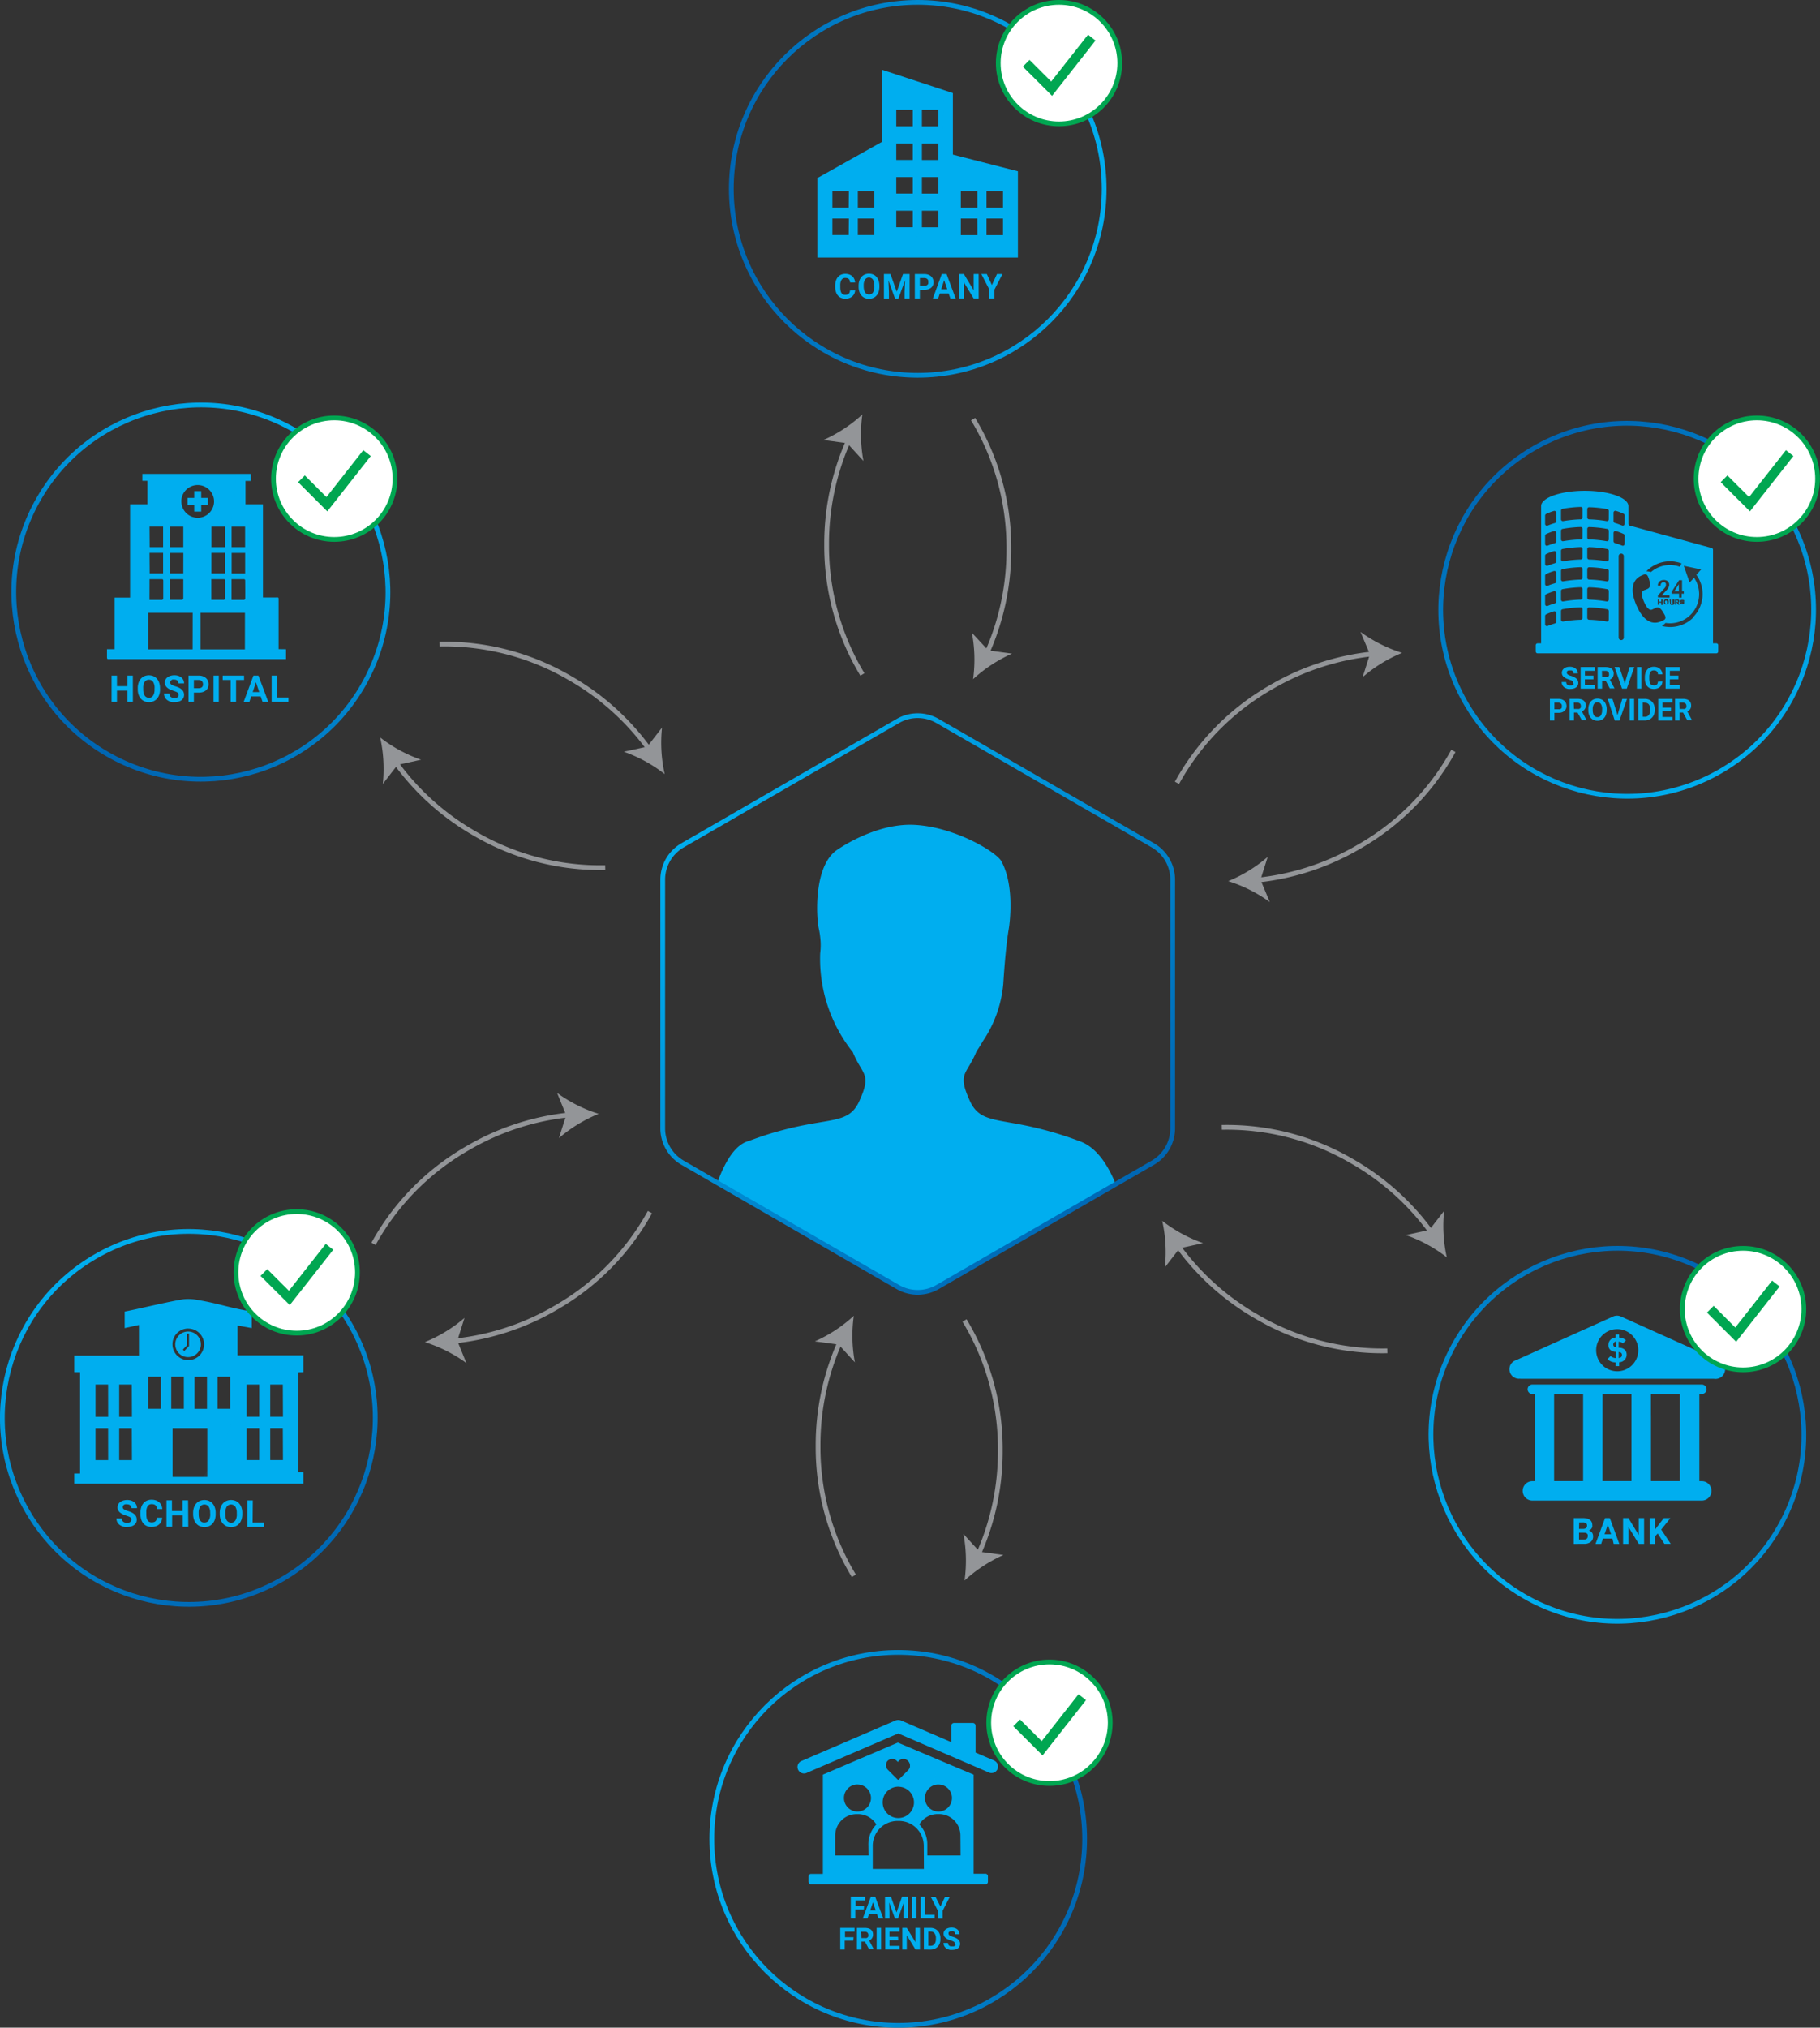 <svg xmlns="http://www.w3.org/2000/svg" xmlns:xlink="http://www.w3.org/1999/xlink" viewBox="0 0 382.63 426.18"><rect x="0" y="0" width="382.63" height="426.18" fill="#333333" stroke="none"/><defs><clipPath id="clip-path"><path id="_Clipping_Path_" data-name="&lt;Clipping Path&gt;" d="M242.37,244.38l-45.26,26.13a8.35,8.35,0,0,1-8.35,0l-45.26-26.13a8.35,8.35,0,0,1-4.17-7.23V184.9a8.35,8.35,0,0,1,4.17-7.23l45.26-26.13a8.35,8.35,0,0,1,8.35,0l45.26,26.13a8.35,8.35,0,0,1,4.17,7.23v52.26A8.35,8.35,0,0,1,242.37,244.38Z" fill="none"/></clipPath><linearGradient id="linear-gradient" x1="234.89" y1="252.97" x2="150.99" y2="169.08" gradientUnits="userSpaceOnUse"><stop offset="0" stop-color="#0066b3"/><stop offset="1" stop-color="#00aeef"/></linearGradient><linearGradient id="linear-gradient-2" x1="153.25" y1="39.69" x2="232.63" y2="39.69" xlink:href="#linear-gradient"/><linearGradient id="linear-gradient-3" x1="-233.35" y1="-1888.28" x2="-153.98" y2="-1888.28" gradientTransform="translate(235.41 2012.9)" xlink:href="#linear-gradient"/><linearGradient id="linear-gradient-4" x1="1243.02" y1="-3187.08" x2="1322.39" y2="-3187.08" gradientTransform="translate(3226.77 1580.72) rotate(-90)" xlink:href="#linear-gradient"/><linearGradient id="linear-gradient-5" x1="3105.99" y1="-2557.9" x2="3185.37" y2="-2557.9" gradientTransform="translate(3334.52 -2171.41) rotate(180)" xlink:href="#linear-gradient"/><linearGradient id="linear-gradient-6" x1="3492.6" y1="-629.93" x2="3571.97" y2="-629.93" gradientTransform="translate(3872.32 -328.36) rotate(180)" xlink:href="#linear-gradient"/><linearGradient id="linear-gradient-7" x1="2016.23" y1="668.86" x2="2095.6" y2="668.86" gradientTransform="translate(1010.95 -1927.75) rotate(90)" xlink:href="#linear-gradient"/></defs><title>about-works</title><g id="Layer_2" data-name="Layer 2"><g id="Layer_1-2" data-name="Layer 1"><g id="_Clip_Group_" data-name="&lt;Clip Group&gt;"><g clip-path="url(#clip-path)"><g id="_Group_" data-name="&lt;Group&gt;"><path id="_Path_" data-name="&lt;Path&gt;" d="M238.44,271.63H146.22c1-8.8,3.77-29.86,11.19-31.81,2.68-1,5-1.74,7.12-2.29,10.14-2.7,13.88-1.21,16.12-6.08,2.69-5.88.65-5.43-1.31-10.2l-.06-.15q-.26-.29-.49-.61a31.45,31.45,0,0,1-6.36-20.1,13.66,13.66,0,0,0,0-3.47,15.9,15.9,0,0,0-.3-1.81c-.49-2.15-1.16-13,3.81-16.45,2.26-1.55,9.22-5.66,16.32-5.29,8.48.44,17.15,5.67,18.24,7.61,2.93,5.24,1.71,13.5,1.58,14.27-.51,3-.87,7.15-1.16,11.62a25.5,25.5,0,0,1-4.31,12,23.7,23.7,0,0,1-1.32,2.1l-.08.22c-2,4.77-4,4.31-1.31,10.2,1.69,3.69,4.31,3.8,9.88,4.82A74.75,74.75,0,0,1,227.34,240c7.66,3.15,10.24,18.11,11.1,26.52" fill="#00aeef" fill-rule="evenodd"/></g></g></g><g id="_Group_2" data-name="&lt;Group&gt;"><path id="_Path_2" data-name="&lt;Path&gt;" d="M242.37,244.38l-45.26,26.13a8.35,8.35,0,0,1-8.35,0l-45.26-26.13a8.35,8.35,0,0,1-4.17-7.23V184.9a8.35,8.35,0,0,1,4.17-7.23l45.26-26.13a8.35,8.35,0,0,1,8.35,0l45.26,26.13a8.35,8.35,0,0,1,4.17,7.23v52.26A8.35,8.35,0,0,1,242.37,244.38Z" fill="none" stroke="url(#linear-gradient)"/></g><circle id="_Path_3" data-name="&lt;Path&gt;" cx="192.94" cy="39.69" r="39.19" fill="none" stroke="url(#linear-gradient-2)"/><circle id="_Path_4" data-name="&lt;Path&gt;" cx="41.74" cy="124.61" r="39.19" transform="matrix(0.5, -0.87, 0.87, 0.5, -87.05, 98.46)" fill="none" stroke="url(#linear-gradient-3)"/><circle id="_Path_5" data-name="&lt;Path&gt;" cx="39.69" cy="298.02" r="39.19" transform="translate(-143.69 59.77) rotate(-30)" fill="none" stroke="url(#linear-gradient-4)"/><circle id="_Path_6" data-name="&lt;Path&gt;" cx="188.84" cy="386.5" r="39.19" fill="none" stroke="url(#linear-gradient-5)"/><circle id="_Path_7" data-name="&lt;Path&gt;" cx="340.04" cy="301.57" r="39.19" transform="translate(-91.15 445.27) rotate(-60)" fill="none" stroke="url(#linear-gradient-6)"/><circle id="_Path_8" data-name="&lt;Path&gt;" cx="342.09" cy="128.16" r="39.19" transform="translate(-18.25 188.22) rotate(-30)" fill="none" stroke="url(#linear-gradient-7)"/><g id="_Group_3" data-name="&lt;Group&gt;"><g id="_Group_4" data-name="&lt;Group&gt;"><g id="_Group_5" data-name="&lt;Group&gt;"><path id="_Path_9" data-name="&lt;Path&gt;" d="M207.42,137.42a53.06,53.06,0,0,0,4.68-22,52.13,52.13,0,0,0-7.52-27.33" fill="none" stroke="#939598"/><g id="_Group_6" data-name="&lt;Group&gt;"><path id="_Path_10" data-name="&lt;Path&gt;" d="M204.58,142.75a30.22,30.22,0,0,1,8.18-5.37l-5-.68L204.33,133A30.2,30.2,0,0,1,204.58,142.75Z" fill="#939598"/></g></g></g><g id="_Group_7" data-name="&lt;Group&gt;"><g id="_Group_8" data-name="&lt;Group&gt;"><path id="_Path_11" data-name="&lt;Path&gt;" d="M178.47,92.43a53.06,53.06,0,0,0-4.68,22,52.13,52.13,0,0,0,7.52,27.33" fill="none" stroke="#939598"/><g id="_Group_9" data-name="&lt;Group&gt;"><path id="_Path_12" data-name="&lt;Path&gt;" d="M181.3,87.11a30.22,30.22,0,0,1-8.18,5.37l5,.68,3.41,3.73A30.2,30.2,0,0,1,181.3,87.11Z" fill="#939598"/></g></g></g></g><g id="_Group_10" data-name="&lt;Group&gt;"><g id="_Group_11" data-name="&lt;Group&gt;"><g id="_Group_12" data-name="&lt;Group&gt;"><path id="_Path_13" data-name="&lt;Path&gt;" d="M119.83,234.31a53.06,53.06,0,0,0-21.39,6.95,52.13,52.13,0,0,0-19.91,20.17" fill="none" stroke="#939598"/><g id="_Group_13" data-name="&lt;Group&gt;"><path id="_Path_14" data-name="&lt;Path&gt;" d="M125.86,234.11a30.22,30.22,0,0,1-8.74-4.4l1.91,4.68-1.52,4.82A30.2,30.2,0,0,1,125.86,234.11Z" fill="#939598"/></g></g></g><g id="_Group_14" data-name="&lt;Group&gt;"><g id="_Group_15" data-name="&lt;Group&gt;"><path id="_Path_15" data-name="&lt;Path&gt;" d="M95.34,281.88a53.06,53.06,0,0,0,21.39-6.95,52.13,52.13,0,0,0,19.91-20.17" fill="none" stroke="#939598"/><g id="_Group_16" data-name="&lt;Group&gt;"><path id="_Path_16" data-name="&lt;Path&gt;" d="M89.31,282.09a30.22,30.22,0,0,1,8.74,4.4l-1.91-4.68L97.65,277A30.2,30.2,0,0,1,89.31,282.09Z" fill="#939598"/></g></g></g></g><g id="_Group_17" data-name="&lt;Group&gt;"><g id="_Group_18" data-name="&lt;Group&gt;"><g id="_Group_19" data-name="&lt;Group&gt;"><path id="_Path_17" data-name="&lt;Path&gt;" d="M247.53,261.72a53.06,53.06,0,0,0,16.71,15.05,52.13,52.13,0,0,0,27.43,7.15" fill="none" stroke="#939598"/><g id="_Group_20" data-name="&lt;Group&gt;"><path id="_Path_18" data-name="&lt;Path&gt;" d="M244.34,256.6a30.22,30.22,0,0,1,.56,9.77l3.1-4,4.94-1.09A30.2,30.2,0,0,1,244.34,256.6Z" fill="#939598"/></g></g></g><g id="_Group_21" data-name="&lt;Group&gt;"><g id="_Group_22" data-name="&lt;Group&gt;"><path id="_Path_19" data-name="&lt;Path&gt;" d="M301,259.15a53.06,53.06,0,0,0-16.71-15.05,52.13,52.13,0,0,0-27.42-7.15" fill="none" stroke="#939598"/><g id="_Group_23" data-name="&lt;Group&gt;"><path id="_Path_20" data-name="&lt;Path&gt;" d="M304.17,264.27a30.23,30.23,0,0,1-.56-9.77l-3.1,4-4.94,1.09A30.19,30.19,0,0,1,304.17,264.27Z" fill="#939598"/></g></g></g></g><g id="_Group_24" data-name="&lt;Group&gt;"><g id="_Group_25" data-name="&lt;Group&gt;"><g id="_Group_26" data-name="&lt;Group&gt;"><path id="_Path_21" data-name="&lt;Path&gt;" d="M136.55,157.58a53.06,53.06,0,0,0-16.71-15.05,52.13,52.13,0,0,0-27.43-7.15" fill="none" stroke="#939598"/><g id="_Group_27" data-name="&lt;Group&gt;"><path id="_Path_22" data-name="&lt;Path&gt;" d="M139.74,162.7a30.22,30.22,0,0,1-.56-9.77l-3.1,4L131.15,158A30.2,30.2,0,0,1,139.74,162.7Z" fill="#939598"/></g></g></g><g id="_Group_28" data-name="&lt;Group&gt;"><g id="_Group_29" data-name="&lt;Group&gt;"><path id="_Path_23" data-name="&lt;Path&gt;" d="M83.11,160.16a53.06,53.06,0,0,0,16.71,15.05,52.13,52.13,0,0,0,27.42,7.15" fill="none" stroke="#939598"/><g id="_Group_30" data-name="&lt;Group&gt;"><path id="_Path_24" data-name="&lt;Path&gt;" d="M79.92,155a30.22,30.22,0,0,1,.56,9.77l3.1-4,4.94-1.09A30.2,30.2,0,0,1,79.92,155Z" fill="#939598"/></g></g></g></g><g id="_Group_31" data-name="&lt;Group&gt;"><g id="_Group_32" data-name="&lt;Group&gt;"><g id="_Group_33" data-name="&lt;Group&gt;"><path id="_Path_25" data-name="&lt;Path&gt;" d="M176.67,281.88a53.06,53.06,0,0,0-4.68,22,52.13,52.13,0,0,0,7.52,27.33" fill="none" stroke="#939598"/><g id="_Group_34" data-name="&lt;Group&gt;"><path id="_Path_26" data-name="&lt;Path&gt;" d="M179.5,276.56a30.22,30.22,0,0,1-8.18,5.37l5,.68,3.41,3.73A30.2,30.2,0,0,1,179.5,276.56Z" fill="#939598"/></g></g></g><g id="_Group_35" data-name="&lt;Group&gt;"><g id="_Group_36" data-name="&lt;Group&gt;"><path id="_Path_27" data-name="&lt;Path&gt;" d="M205.62,326.87a53.06,53.06,0,0,0,4.68-22,52.13,52.13,0,0,0-7.52-27.33" fill="none" stroke="#939598"/><g id="_Group_37" data-name="&lt;Group&gt;"><path id="_Path_28" data-name="&lt;Path&gt;" d="M202.78,332.2a30.22,30.22,0,0,1,8.18-5.37l-5-.68-3.41-3.73A30.19,30.19,0,0,1,202.78,332.2Z" fill="#939598"/></g></g></g></g><g id="_Group_38" data-name="&lt;Group&gt;"><g id="_Group_39" data-name="&lt;Group&gt;"><g id="_Group_40" data-name="&lt;Group&gt;"><path id="_Path_29" data-name="&lt;Path&gt;" d="M264.25,185A53.06,53.06,0,0,0,285.65,178a52.13,52.13,0,0,0,19.91-20.17" fill="none" stroke="#939598"/><g id="_Group_41" data-name="&lt;Group&gt;"><path id="_Path_30" data-name="&lt;Path&gt;" d="M258.22,185.2a30.22,30.22,0,0,1,8.74,4.4L265,184.92l1.52-4.82A30.2,30.2,0,0,1,258.22,185.2Z" fill="#939598"/></g></g></g><g id="_Group_42" data-name="&lt;Group&gt;"><g id="_Group_43" data-name="&lt;Group&gt;"><path id="_Path_31" data-name="&lt;Path&gt;" d="M288.74,137.42a53.06,53.06,0,0,0-21.39,6.95,52.13,52.13,0,0,0-19.91,20.17" fill="none" stroke="#939598"/><g id="_Group_44" data-name="&lt;Group&gt;"><path id="_Path_32" data-name="&lt;Path&gt;" d="M294.77,137.22a30.22,30.22,0,0,1-8.74-4.4L288,137.5l-1.52,4.82A30.2,30.2,0,0,1,294.77,137.22Z" fill="#939598"/></g></g></g></g><g id="_Group_45" data-name="&lt;Group&gt;"><circle id="_Path_33" data-name="&lt;Path&gt;" cx="222.64" cy="13.27" r="12.77" fill="#fff" stroke="#00a651"/><polyline id="_Path_34" data-name="&lt;Path&gt;" points="229.53 7.9 221.09 18.64 215.74 13.3" fill="#fff" stroke="#00a651" stroke-width="2"/></g><g id="_Group_46" data-name="&lt;Group&gt;"><circle id="_Path_35" data-name="&lt;Path&gt;" cx="220.64" cy="362.09" r="12.77" fill="#fff" stroke="#00a651"/><polyline id="_Path_36" data-name="&lt;Path&gt;" points="227.53 356.72 219.09 367.46 213.74 362.12" fill="#fff" stroke="#00a651" stroke-width="2"/></g><g id="_Group_47" data-name="&lt;Group&gt;"><g id="_Group_48" data-name="&lt;Group&gt;"><path d="M330.85,324.5v-5.43h1.9a3.64,3.64,0,0,1,.85.09,1.79,1.79,0,0,1,.63.27,1.2,1.2,0,0,1,.39.46,1.48,1.48,0,0,1,.14.66,1.35,1.35,0,0,1,0,.36,1.19,1.19,0,0,1-.14.32,1.23,1.23,0,0,1-.24.27,1.25,1.25,0,0,1-.35.2,1.19,1.19,0,0,1,.41.18,1.12,1.12,0,0,1,.28.28,1.1,1.1,0,0,1,.16.35,1.5,1.5,0,0,1,.05.39,1.43,1.43,0,0,1-.51,1.19,2.29,2.29,0,0,1-1.45.4Zm1.12-3.15h.83a1,1,0,0,0,.64-.18.61.61,0,0,0,.21-.49.62.62,0,0,0-.21-.53,1.13,1.13,0,0,0-.68-.16H332Zm0,.79v1.46h1a1.14,1.14,0,0,0,.37-.05.73.73,0,0,0,.26-.15.6.6,0,0,0,.15-.22.77.77,0,0,0,.05-.28,1,1,0,0,0,0-.31.59.59,0,0,0-.14-.24.59.59,0,0,0-.25-.15,1.12,1.12,0,0,0-.37-.05Z" fill="#00aeef"/><path d="M339,323.38h-2l-.37,1.12h-1.19l2-5.43h1l2,5.43h-1.19Zm-1.66-.91h1.36l-.68-2Z" fill="#00aeef"/><path d="M345.65,324.5h-1.12l-2.18-3.57v3.57h-1.12v-5.43h1.12l2.18,3.58v-3.58h1.12Z" fill="#00aeef"/><path d="M348.51,322.32l-.58.63v1.55h-1.12v-5.43h1.12v2.46l.49-.67,1.38-1.78h1.38l-1.93,2.41,2,3h-1.33Z" fill="#00aeef"/></g><g id="_Group_49" data-name="&lt;Group&gt;"><g id="_Group_50" data-name="&lt;Group&gt;"><g id="_Group_51" data-name="&lt;Group&gt;"><g id="_Group_52" data-name="&lt;Group&gt;"><path id="_Compound_Path_" data-name="&lt;Compound Path&gt;" d="M322.16,311.32a2,2,0,0,0,0,4.07h35.61a2,2,0,1,0,0-4.07h-.51V293h.51a1,1,0,1,0,0-2H322.16a1,1,0,0,0,0,2h.51v18.31ZM347.08,293h6.1v18.31h-6.1Zm-10.17,0H343v18.31h-6.1Zm-10.18,0h6.1v18.31h-6.1Z" fill="#00aeef"/><path id="_Compound_Path_2" data-name="&lt;Compound Path&gt;" d="M319.61,289.8h40.71a2,2,0,0,0,.66-4l-20.19-9.09a2,2,0,0,0-1.67,0l-20.35,9.16a2,2,0,0,0,.83,3.9ZM340,279.36a4.43,4.43,0,1,1-4.43,4.43A4.43,4.43,0,0,1,340,279.36Z" fill="#00aeef"/><path id="_Compound_Path_3" data-name="&lt;Compound Path&gt;" d="M338.61,285l-.66.66a2.34,2.34,0,0,0,1.72.69v.79h.74v-.82a1.58,1.58,0,0,0,1.57-1.55,1.44,1.44,0,0,0-.4-1.09,1.77,1.77,0,0,0-1-.41l-.28,0V282a1.46,1.46,0,0,1,.9.35l.64-.63a2.13,2.13,0,0,0-1.44-.6v-.65h-.74v.66a1.55,1.55,0,0,0-1.52,1.56,1.36,1.36,0,0,0,.37,1,1.74,1.74,0,0,0,1,.44l.23,0v1.32A1.66,1.66,0,0,1,338.61,285Zm1.7-.83a.88.88,0,0,1,.52.19.58.58,0,0,1,.16.44c0,.36-.24.58-.68.63Zm-1-1.2a.5.5,0,0,1-.15-.37.65.65,0,0,1,.63-.64v1.22A.86.86,0,0,1,339.29,283Z" fill="#00aeef"/></g></g></g><g id="_Group_53" data-name="&lt;Group&gt;" opacity="0.06"><path id="_Path_37" data-name="&lt;Path&gt;" d="M357.91,311.32h-.51V293h.51a1,1,0,1,0,0-2h-8.64q-.26,1-.57,2h4.63v18.31h-6.1v-14a71.8,71.8,0,0,1-4.07,8.83v5.13H340.1q-1.39,2.13-2.87,4.07h20.69a2,2,0,1,0,0-4.07Z" fill="#00aeef"/><path id="_Path_38" data-name="&lt;Path&gt;" d="M361.13,285.83l-10.35-4.66a44.19,44.19,0,0,1-1.21,8.62h10.9a2,2,0,0,0,.66-4Z" fill="#00aeef"/></g></g></g><g id="_Group_54" data-name="&lt;Group&gt;"><g id="_Group_55" data-name="&lt;Group&gt;"><g id="_Group_56" data-name="&lt;Group&gt;"><g id="_Group_57" data-name="&lt;Group&gt;"><path id="_Compound_Path_4" data-name="&lt;Compound Path&gt;" d="M58.57,136.44c0-.19,0-.32,0-.45q0-4.92,0-9.84c0-.67,0-.57-.57-.57H55.28V106H51.61v-4.91h1.12V99.61H29.93v1.46H31V106H27.35V125.6H24.09v10.85h-1.6c0,.56,0,1.09,0,1.61s.11.47.48.47H59.73l.4,0v-2.07ZM48.69,110.7h2.84V115H48.69Zm2.85,5.52v4.31H48.7v-4.31Zm-6.09,5.51H47c.2,0,.32,0,.32.27,0,1.27,0,2.54,0,3.81,0,.09-.14.27-.22.27-.87,0-1.75,0-2.67,0v-4.36Zm-1-1.21v-4.31h2.86v4.31ZM47.32,115H44.46v-4.3h2.86ZM35.69,110.7h2.85V115H35.69Zm2.85,9.82H35.7v-4.3h2.85Zm0,1.46c0,1.26,0,2.52,0,3.77,0,.11-.13.32-.2.32-.87,0-1.75,0-2.66,0v-4.34h2.82A1.43,1.43,0,0,1,38.57,122Zm-7.1-11.29h2.85V115H31.47Zm0,5.52h2.85v4.31H31.47Zm0,5.52H34c.24,0,.32.08.32.32,0,1.26,0,2.51,0,3.77,0,.09-.14.27-.22.27-.87,0-1.75,0-2.67,0Zm9.06,14.75H31.16V128.8h9.35Zm-2.38-31.09a3.44,3.44,0,1,1,3.44,3.44A3.44,3.44,0,0,1,38.13,105.38Zm13.37,31.1H42.15V128.8H51.5Zm.05-10.62c0,.08-.12.22-.19.22-.89,0-1.77,0-2.67,0v-4.36c.91,0,1.8,0,2.69,0,.06,0,.18.15.18.23Q51.57,123.92,51.56,125.86Z" fill="#00aeef"/><polygon id="_Path_39" data-name="&lt;Path&gt;" points="42.3 103.23 40.83 103.23 40.83 104.65 39.42 104.65 39.42 106.12 40.83 106.12 40.83 107.53 42.3 107.53 42.3 106.12 43.72 106.12 43.72 104.65 42.3 104.65 42.3 103.23" fill="#00aeef"/></g><path id="_Compound_Path_5" data-name="&lt;Compound Path&gt;" d="M58.57,136.44c0-.19,0-.32,0-.45q0-4.92,0-9.84c0-.67,0-.57-.57-.57H55.28V106H51.61v-4.91h1.12V99.61H49.46a58.18,58.18,0,0,1-2.29,16.59h.14v4.31H45.85q-.2.61-.42,1.21H47c.2,0,.32,0,.32.27,0,1.27,0,2.54,0,3.81,0,.09-.14.27-.22.27-.87,0-1.75,0-2.67,0v-1.72q-.9,2.29-1.91,4.43h9v7.68H42.15v-6.87q-.8,1.66-1.64,3.22v3.65H38.39q-.66,1.06-1.34,2.06H59.73l.4,0v-2.07ZM48.69,110.7h2.84V115H48.69Zm2.85,5.52v4.31H48.7v-4.31Zm0,9.65c0,.08-.12.22-.19.22-.89,0-1.77,0-2.67,0v-4.36c.91,0,1.8,0,2.69,0,.06,0,.18.15.18.23Q51.57,123.92,51.56,125.86Z" fill="#00aeef" opacity="0.06"/></g></g><g id="_Group_58" data-name="&lt;Group&gt;"><path d="M27.94,147.51H26.8v-2.36H24.59v2.36H23.46V142h1.13v2.23H26.8V142h1.13Z" fill="#00aeef"/><path d="M33.65,144.88a3.52,3.52,0,0,1-.17,1.13,2.46,2.46,0,0,1-.48.85,2.07,2.07,0,0,1-.74.54,2.5,2.5,0,0,1-1.9,0,2.12,2.12,0,0,1-.74-.54,2.45,2.45,0,0,1-.49-.85,3.47,3.47,0,0,1-.17-1.13v-.24a3.47,3.47,0,0,1,.17-1.13,2.5,2.5,0,0,1,.48-.85,2.09,2.09,0,0,1,.74-.54,2.51,2.51,0,0,1,1.9,0,2.08,2.08,0,0,1,.74.54,2.47,2.47,0,0,1,.48.85,3.47,3.47,0,0,1,.17,1.13Zm-1.15-.25a2.33,2.33,0,0,0-.31-1.32,1.1,1.1,0,0,0-1.77,0,2.32,2.32,0,0,0-.31,1.32v.25a3.18,3.18,0,0,0,.08.76,1.65,1.65,0,0,0,.23.56,1,1,0,0,0,.38.34,1.1,1.1,0,0,0,.51.12,1,1,0,0,0,.88-.45,2.37,2.37,0,0,0,.3-1.32Z" fill="#00aeef"/><path d="M37.53,146.07a.77.77,0,0,0,0-.26.51.51,0,0,0-.16-.21,1.46,1.46,0,0,0-.33-.19,5.31,5.31,0,0,0-.54-.2,6.77,6.77,0,0,1-.71-.27,2.61,2.61,0,0,1-.59-.36,1.56,1.56,0,0,1-.4-.48,1.29,1.29,0,0,1-.15-.63,1.34,1.34,0,0,1,.15-.63,1.41,1.41,0,0,1,.42-.49,2.06,2.06,0,0,1,.64-.31,2.85,2.85,0,0,1,.82-.11,2.59,2.59,0,0,1,.83.13,1.9,1.9,0,0,1,.64.35,1.58,1.58,0,0,1,.41.54,1.62,1.62,0,0,1,.14.68H37.53a.91.91,0,0,0-.05-.32.68.68,0,0,0-.17-.25.8.8,0,0,0-.29-.16,1.23,1.23,0,0,0-.4-.06,1.38,1.38,0,0,0-.39,0A.79.79,0,0,0,36,143a.55.55,0,0,0-.16.2.58.58,0,0,0-.06.25.54.54,0,0,0,.28.46,3.16,3.16,0,0,0,.81.34,5.31,5.31,0,0,1,.79.31,2.35,2.35,0,0,1,.57.39,1.47,1.47,0,0,1,.35.48,1.51,1.51,0,0,1,.12.61,1.44,1.44,0,0,1-.14.65,1.35,1.35,0,0,1-.4.48,1.9,1.9,0,0,1-.63.3,3,3,0,0,1-.82.1,3.16,3.16,0,0,1-.54,0,2.58,2.58,0,0,1-.52-.15,2.31,2.31,0,0,1-.46-.25,1.74,1.74,0,0,1-.37-.35,1.63,1.63,0,0,1-.25-.46,1.73,1.73,0,0,1-.09-.57h1.14a1,1,0,0,0,.08.42.73.73,0,0,0,.22.28.93.93,0,0,0,.34.16,1.84,1.84,0,0,0,.45,0,1.38,1.38,0,0,0,.38,0,.78.78,0,0,0,.27-.13.51.51,0,0,0,.16-.2A.62.62,0,0,0,37.53,146.07Z" fill="#00aeef"/><path d="M40.76,145.57v1.94H39.63V142h2.15a2.6,2.6,0,0,1,.87.14,1.88,1.88,0,0,1,.65.38,1.61,1.61,0,0,1,.41.58,1.86,1.86,0,0,1,.14.73,1.79,1.79,0,0,1-.14.72,1.48,1.48,0,0,1-.41.55,1.87,1.87,0,0,1-.65.35,2.86,2.86,0,0,1-.87.12Zm0-.92h1a1.29,1.29,0,0,0,.42-.06.79.79,0,0,0,.29-.17.65.65,0,0,0,.16-.26,1,1,0,0,0,.05-.33,1.12,1.12,0,0,0-.05-.34.78.78,0,0,0-.45-.49,1.05,1.05,0,0,0-.42-.08h-1Z" fill="#00aeef"/><path d="M46,147.51H44.89V142H46Z" fill="#00aeef"/><path d="M51.31,142.92H49.63v4.59H48.49v-4.59H46.82V142h4.49Z" fill="#00aeef"/><path d="M54.81,146.38h-2l-.38,1.14H51.23L53.28,142h1.05l2.06,5.51H55.19Zm-1.68-.92H54.5l-.69-2.06Z" fill="#00aeef"/><path d="M58.24,146.6h2.41v.91H57.11V142h1.13Z" fill="#00aeef"/></g></g><g id="_Group_59" data-name="&lt;Group&gt;"><circle id="_Path_40" data-name="&lt;Path&gt;" cx="366.46" cy="275.15" r="12.77" fill="#fff" stroke="#00a651"/><polyline id="_Path_41" data-name="&lt;Path&gt;" points="373.35 269.78 364.91 280.52 359.57 275.17" fill="#fff" stroke="#00a651" stroke-width="2"/></g><g id="_Group_60" data-name="&lt;Group&gt;"><circle id="_Path_42" data-name="&lt;Path&gt;" cx="369.35" cy="100.61" r="12.77" fill="#fff" stroke="#00a651"/><polyline id="_Path_43" data-name="&lt;Path&gt;" points="376.25 95.24 367.81 105.98 362.46 100.64" fill="#fff" stroke="#00a651" stroke-width="2"/></g><g id="_Group_61" data-name="&lt;Group&gt;"><circle id="_Path_44" data-name="&lt;Path&gt;" cx="70.27" cy="100.61" r="12.77" fill="#fff" stroke="#00a651"/><polyline id="_Path_45" data-name="&lt;Path&gt;" points="77.16 95.24 68.72 105.98 63.38 100.64" fill="#fff" stroke="#00a651" stroke-width="2"/></g><g id="_Group_62" data-name="&lt;Group&gt;"><g id="_Group_63" data-name="&lt;Group&gt;"><path d="M179.79,61a2.1,2.1,0,0,1-.18.72,1.67,1.67,0,0,1-.41.56,1.89,1.89,0,0,1-.63.37,2.53,2.53,0,0,1-.85.13,2.2,2.2,0,0,1-.89-.17,1.81,1.81,0,0,1-.67-.49,2.23,2.23,0,0,1-.42-.78,3.35,3.35,0,0,1-.15-1V60a3.24,3.24,0,0,1,.15-1,2.26,2.26,0,0,1,.43-.78,1.87,1.87,0,0,1,.67-.49,2.18,2.18,0,0,1,.88-.17,2.45,2.45,0,0,1,.85.14,1.83,1.83,0,0,1,.63.38,1.71,1.71,0,0,1,.4.57,2.38,2.38,0,0,1,.18.72h-1.06a1.61,1.61,0,0,0-.08-.41.79.79,0,0,0-.18-.3.73.73,0,0,0-.3-.18,1.41,1.41,0,0,0-.44-.06.9.9,0,0,0-.8.39,2.2,2.2,0,0,0-.26,1.21v.35a3.67,3.67,0,0,0,.06.7,1.47,1.47,0,0,0,.18.5.81.81,0,0,0,.32.3,1.06,1.06,0,0,0,.48.1,1.47,1.47,0,0,0,.43-.06.73.73,0,0,0,.49-.46,1.4,1.4,0,0,0,.08-.4Z" fill="#00aeef"/><path d="M184.88,60.28a3.28,3.28,0,0,1-.16,1.06,2.3,2.3,0,0,1-.45.79,1.94,1.94,0,0,1-.69.5,2.33,2.33,0,0,1-1.77,0,2,2,0,0,1-.69-.5,2.29,2.29,0,0,1-.45-.79,3.2,3.2,0,0,1-.16-1.06v-.23a3.23,3.23,0,0,1,.16-1.05,2.32,2.32,0,0,1,.45-.8,1.93,1.93,0,0,1,.69-.5,2.33,2.33,0,0,1,1.77,0,2,2,0,0,1,.69.5,2.33,2.33,0,0,1,.45.8,3.26,3.26,0,0,1,.16,1.05ZM183.81,60a2.16,2.16,0,0,0-.29-1.23,1,1,0,0,0-1.65,0,2.16,2.16,0,0,0-.29,1.23v.23a3,3,0,0,0,.08.71,1.58,1.58,0,0,0,.22.52,1,1,0,0,0,.35.32,1,1,0,0,0,.48.11.93.93,0,0,0,.82-.42,2.2,2.2,0,0,0,.29-1.23Z" fill="#00aeef"/><path d="M187.21,57.6l1.32,3.72,1.31-3.72h1.39v5.13h-1.06v-1.4l.11-2.42-1.39,3.83h-.73l-1.38-3.82.11,2.42v1.4h-1.06V57.6Z" fill="#00aeef"/><path d="M193.39,60.92v1.81h-1.06V57.6h2a2.41,2.41,0,0,1,.81.13,1.76,1.76,0,0,1,.61.35,1.51,1.51,0,0,1,.38.54,1.74,1.74,0,0,1,.13.68,1.67,1.67,0,0,1-.13.67,1.39,1.39,0,0,1-.38.51,1.74,1.74,0,0,1-.61.33,2.65,2.65,0,0,1-.81.11Zm0-.86h.95a1.2,1.2,0,0,0,.39-.06.71.71,0,0,0,.27-.16.6.6,0,0,0,.15-.24.92.92,0,0,0,0-.31,1,1,0,0,0,0-.32.75.75,0,0,0-.15-.27.74.74,0,0,0-.27-.19,1,1,0,0,0-.39-.07h-.95Z" fill="#00aeef"/><path d="M199.44,61.67h-1.85l-.35,1.06h-1.12L198,57.6h1l1.92,5.13H199.8Zm-1.57-.86h1.28l-.65-1.92Z" fill="#00aeef"/><path d="M205.76,62.73H204.7l-2.06-3.38v3.38h-1.06V57.6h1.06L204.7,61V57.6h1.05Z" fill="#00aeef"/><path d="M208.53,59.91l1.07-2.31h1.16l-1.69,3.27v1.86H208V60.87l-1.69-3.27h1.16Z" fill="#00aeef"/></g><g id="_Group_64" data-name="&lt;Group&gt;"><g id="_Group_65" data-name="&lt;Group&gt;"><g id="_Group_66" data-name="&lt;Group&gt;"><g id="_Group_67" data-name="&lt;Group&gt;"><path id="_Compound_Path_6" data-name="&lt;Compound Path&gt;" d="M214,53.53h0V36l-13.67-3.5V19.56l-14.83-4.87V29.77l-13.66,7.66V53h0v1.13H214Zm-35.57-4.12H175V45.94h3.47Zm0-5.78H175V40.16h3.47Zm5.39,5.78h-3.47V45.94h3.47Zm0-5.78h-3.47V40.16h3.47Zm8.08,4.13h-3.47V44.29h3.47Zm0-7.07h-3.47V37.22h3.47Zm0-7.07h-3.47V30.15h3.47Zm0-7.07h-3.47V23.07h3.47Zm5.39,21.22h-3.47V44.29h3.47Zm0-7.07h-3.47V37.22h3.47Zm0-7.07h-3.47V30.15h3.47Zm0-7.07h-3.47V23.07h3.47Zm8.19,22.87H202V45.94h3.47Zm0-5.78H202V40.16h3.47Zm5.39,5.78h-3.47V45.94h3.47Zm0-5.78h-3.47V40.16h3.47Z" fill="#00aeef" fill-rule="evenodd"/></g></g></g><path id="_Compound_Path_7" data-name="&lt;Compound Path&gt;" d="M200.36,32.5V19.56l-2.07-.68a68.36,68.36,0,0,1-1.55,18.34h.57v3.47h-1.41q-.49,1.84-1.06,3.6h2.47v3.47h-3.47v-.6a62.84,62.84,0,0,1-3.08,7H214v-.61h0V36Zm5.14,16.92H202V45.94h3.47Zm0-5.78H202V40.16h3.47Zm5.39,5.78h-3.47V45.94h3.47Zm0-5.78h-3.47V40.16h3.47Z" fill="#00aeef" opacity="0.06"/></g></g><g id="_Group_68" data-name="&lt;Group&gt;"><g id="_Group_69" data-name="&lt;Group&gt;"><path d="M330.73,143.55a.61.61,0,0,0,0-.21.42.42,0,0,0-.13-.18,1.2,1.2,0,0,0-.27-.16l-.45-.17a5.53,5.53,0,0,1-.59-.22,2.21,2.21,0,0,1-.48-.29,1.31,1.31,0,0,1-.33-.39,1.07,1.07,0,0,1-.12-.52,1.11,1.11,0,0,1,.12-.52,1.18,1.18,0,0,1,.35-.4,1.71,1.71,0,0,1,.53-.26,2.34,2.34,0,0,1,.68-.09,2.1,2.1,0,0,1,.69.1,1.55,1.55,0,0,1,.53.29,1.26,1.26,0,0,1,.34.44,1.31,1.31,0,0,1,.12.56h-.94a.78.78,0,0,0,0-.26.53.53,0,0,0-.14-.21.66.66,0,0,0-.23-.14,1,1,0,0,0-.33,0,1.16,1.16,0,0,0-.32,0,.67.67,0,0,0-.22.11.47.47,0,0,0-.13.17.46.46,0,0,0,0,.21.44.44,0,0,0,.23.38,2.58,2.58,0,0,0,.67.28,4.35,4.35,0,0,1,.65.26,2,2,0,0,1,.47.32,1.17,1.17,0,0,1,.38.9,1.17,1.17,0,0,1-.12.53,1.09,1.09,0,0,1-.33.39,1.54,1.54,0,0,1-.52.25,2.46,2.46,0,0,1-.68.09,2.6,2.6,0,0,1-.45,0,2.07,2.07,0,0,1-.43-.12,1.8,1.8,0,0,1-.38-.2,1.37,1.37,0,0,1-.3-.29,1.3,1.3,0,0,1-.2-.38,1.41,1.41,0,0,1-.07-.47h.94a.85.85,0,0,0,.07.35.59.59,0,0,0,.18.23.76.76,0,0,0,.28.13,1.52,1.52,0,0,0,.37,0,1.11,1.11,0,0,0,.31,0,.64.64,0,0,0,.22-.11.41.41,0,0,0,.13-.16A.51.51,0,0,0,330.73,143.55Z" fill="#00aeef"/><path d="M335,142.78h-1.8V144h2.11v.75h-3V140.2h3V141h-2.1V142H335Z" fill="#00aeef"/><path d="M337.57,143.08h-.75v1.66h-.94V140.2h1.69a2.61,2.61,0,0,1,.71.09,1.5,1.5,0,0,1,.53.26,1.16,1.16,0,0,1,.33.43,1.43,1.43,0,0,1,.12.59,1.65,1.65,0,0,1-.06.45,1.18,1.18,0,0,1-.16.35,1.16,1.16,0,0,1-.26.27,1.67,1.67,0,0,1-.34.2l1,1.86v0h-1Zm-.75-.76h.76a1,1,0,0,0,.32,0,.63.63,0,0,0,.23-.14.59.59,0,0,0,.14-.21.78.78,0,0,0,0-.28.69.69,0,0,0-.18-.5.76.76,0,0,0-.56-.18h-.75Z" fill="#00aeef"/><path d="M341.59,143.62l1-3.42h1l-1.58,4.54h-1l-1.57-4.54h1Z" fill="#00aeef"/><path d="M345.08,144.74h-.94V140.2h.94Z" fill="#00aeef"/><path d="M349.51,143.23a1.87,1.87,0,0,1-.16.64,1.47,1.47,0,0,1-.36.5,1.63,1.63,0,0,1-.56.32,2.22,2.22,0,0,1-.75.12,2,2,0,0,1-.78-.15,1.6,1.6,0,0,1-.59-.43,2,2,0,0,1-.37-.69,3,3,0,0,1-.13-.91v-.3a2.86,2.86,0,0,1,.13-.91,2,2,0,0,1,.38-.69,1.63,1.63,0,0,1,.59-.44,1.93,1.93,0,0,1,.78-.15,2.16,2.16,0,0,1,.75.12,1.61,1.61,0,0,1,.55.33,1.49,1.49,0,0,1,.36.51,2.12,2.12,0,0,1,.16.64h-.94a1.35,1.35,0,0,0-.07-.36.69.69,0,0,0-.16-.26.66.66,0,0,0-.27-.16,1.24,1.24,0,0,0-.39-.05.8.8,0,0,0-.71.34,1.94,1.94,0,0,0-.23,1.07v.31a3.18,3.18,0,0,0,.05.62,1.27,1.27,0,0,0,.16.44.7.7,0,0,0,.29.27.92.92,0,0,0,.42.09,1.3,1.3,0,0,0,.38,0,.66.66,0,0,0,.27-.15.67.67,0,0,0,.17-.25,1.25,1.25,0,0,0,.07-.36Z" fill="#00aeef"/><path d="M352.86,142.78h-1.8V144h2.11v.75h-3V140.2h3V141h-2.1V142h1.8Z" fill="#00aeef"/><path d="M326.79,149.83v1.6h-.94v-4.54h1.77a2.14,2.14,0,0,1,.72.11,1.56,1.56,0,0,1,.54.31,1.36,1.36,0,0,1,.34.48,1.56,1.56,0,0,1,.12.6,1.49,1.49,0,0,1-.12.6,1.25,1.25,0,0,1-.34.45,1.54,1.54,0,0,1-.54.29,2.37,2.37,0,0,1-.72.1Zm0-.76h.84a1.06,1.06,0,0,0,.34,0,.64.64,0,0,0,.24-.14.54.54,0,0,0,.14-.21.81.81,0,0,0,0-.27.91.91,0,0,0,0-.28.66.66,0,0,0-.14-.24.64.64,0,0,0-.24-.17.86.86,0,0,0-.34-.06h-.84Z" fill="#00aeef"/><path d="M331.65,149.77h-.74v1.66H330v-4.54h1.69a2.55,2.55,0,0,1,.71.09,1.47,1.47,0,0,1,.53.26,1.15,1.15,0,0,1,.33.43,1.41,1.41,0,0,1,.12.59,1.66,1.66,0,0,1-.05.45,1.25,1.25,0,0,1-.16.35,1.24,1.24,0,0,1-.26.27,1.64,1.64,0,0,1-.34.2l1,1.86v0h-1Zm-.74-.76h.75a1,1,0,0,0,.32,0,.6.6,0,0,0,.23-.14.56.56,0,0,0,.14-.21.77.77,0,0,0,0-.28.69.69,0,0,0-.18-.5.76.76,0,0,0-.56-.18h-.75Z" fill="#00aeef"/><path d="M337.78,149.27a2.89,2.89,0,0,1-.14.93,2,2,0,0,1-.39.7,1.73,1.73,0,0,1-.61.44,2.06,2.06,0,0,1-1.57,0,1.74,1.74,0,0,1-.61-.44,2,2,0,0,1-.4-.7,2.89,2.89,0,0,1-.14-.93v-.2a2.84,2.84,0,0,1,.14-.93,2.05,2.05,0,0,1,.4-.71,1.73,1.73,0,0,1,.61-.44,2.06,2.06,0,0,1,1.57,0,1.72,1.72,0,0,1,.61.44,2,2,0,0,1,.4.71,2.89,2.89,0,0,1,.14.93Zm-.95-.21a1.9,1.9,0,0,0-.26-1.08.9.9,0,0,0-1.46,0,1.91,1.91,0,0,0-.26,1.08v.21a2.63,2.63,0,0,0,.07.63,1.41,1.41,0,0,0,.19.46.85.85,0,0,0,.31.28.91.91,0,0,0,.42.09.82.82,0,0,0,.73-.37,2,2,0,0,0,.25-1.09Z" fill="#00aeef"/><path d="M340.06,150.31l1-3.41h1l-1.58,4.54h-1L338,146.89h1Z" fill="#00aeef"/><path d="M343.55,151.43h-.94v-4.54h.94Z" fill="#00aeef"/><path d="M344.42,151.43v-4.54h1.4a2.2,2.2,0,0,1,.84.16,1.9,1.9,0,0,1,.65.44,2,2,0,0,1,.43.68,2.47,2.47,0,0,1,.15.89v.21a2.49,2.49,0,0,1-.15.88,2,2,0,0,1-.43.68,1.89,1.89,0,0,1-.66.44,2.21,2.21,0,0,1-.84.16Zm.94-3.78v3h.45a1,1,0,0,0,.84-.37,1.65,1.65,0,0,0,.29-1v-.21a1.65,1.65,0,0,0-.29-1,1,1,0,0,0-.84-.36Z" fill="#00aeef"/><path d="M351.3,149.47h-1.79v1.22h2.11v.75h-3v-4.54h3v.76h-2.1v1.08h1.79Z" fill="#00aeef"/><path d="M353.84,149.77h-.74v1.66h-.94v-4.54h1.69a2.55,2.55,0,0,1,.71.09,1.47,1.47,0,0,1,.53.26,1.15,1.15,0,0,1,.33.43,1.41,1.41,0,0,1,.12.59,1.66,1.66,0,0,1-.05.45,1.25,1.25,0,0,1-.16.35,1.24,1.24,0,0,1-.26.27,1.64,1.64,0,0,1-.34.2l1,1.86v0h-1Zm-.74-.76h.75a1,1,0,0,0,.32,0,.6.6,0,0,0,.23-.14.56.56,0,0,0,.14-.21.77.77,0,0,0,0-.28.69.69,0,0,0-.18-.5.76.76,0,0,0-.56-.18h-.75Z" fill="#00aeef"/></g><g id="_Group_70" data-name="&lt;Group&gt;"><g id="_Group_71" data-name="&lt;Group&gt;"><path id="_Compound_Path_8" data-name="&lt;Compound Path&gt;" d="M360.88,135.22h-.74V115.56a.39.39,0,0,0-.29-.38l-17.21-4.7a.39.39,0,0,1-.29-.38v-3.72c0-1.78-4.1-3.22-9.15-3.22S324,104.6,324,106.38v28.84h-.74a.39.39,0,0,0-.39.39v1.32a.39.39,0,0,0,.39.39h37.58a.39.39,0,0,0,.39-.39v-1.32A.39.39,0,0,0,360.88,135.22Zm-33.7-4.56a.4.4,0,0,1-.29.38,12.09,12.09,0,0,0-1.5.53.39.39,0,0,1-.55-.36v-1.74a.4.4,0,0,1,.23-.36,11,11,0,0,1,1.61-.61.4.4,0,0,1,.51.38Zm0-4.22a.4.4,0,0,1-.29.38,12.12,12.12,0,0,0-1.5.53.39.39,0,0,1-.55-.36v-1.74a.4.4,0,0,1,.23-.36,11,11,0,0,1,1.61-.61.4.4,0,0,1,.51.38Zm0-4.22a.4.4,0,0,1-.29.38,12.09,12.09,0,0,0-1.5.52.39.39,0,0,1-.55-.36V121a.4.4,0,0,1,.23-.36,10.93,10.93,0,0,1,1.61-.61.4.4,0,0,1,.51.38Zm0-4.22a.4.4,0,0,1-.29.38,12.1,12.1,0,0,0-1.5.53.4.4,0,0,1-.55-.36v-1.74a.4.4,0,0,1,.23-.36,11,11,0,0,1,1.61-.61.4.4,0,0,1,.51.38Zm0-4.22a.4.4,0,0,1-.29.38,12.12,12.12,0,0,0-1.5.53.39.39,0,0,1-.55-.36V112.6a.4.4,0,0,1,.23-.36,11,11,0,0,1,1.61-.61.4.4,0,0,1,.51.38Zm0-4.22a.4.4,0,0,1-.29.38,12.12,12.12,0,0,0-1.5.53.39.39,0,0,1-.55-.36v-1.74a.4.4,0,0,1,.23-.36,10.94,10.94,0,0,1,1.61-.61.4.4,0,0,1,.51.38Zm5.52,20.31a.39.39,0,0,1-.38.39,25.39,25.39,0,0,0-3.68.37.39.39,0,0,1-.46-.39v-1.8a.39.39,0,0,1,.32-.39,25.2,25.2,0,0,1,3.8-.4.4.4,0,0,1,.41.39Zm0-4.22a.39.39,0,0,1-.38.39,25.4,25.4,0,0,0-3.68.37.39.39,0,0,1-.46-.39v-1.8a.39.39,0,0,1,.32-.39,25.2,25.2,0,0,1,3.8-.4.39.39,0,0,1,.41.39Zm0-4.22a.39.39,0,0,1-.38.39,25.4,25.4,0,0,0-3.68.37.39.39,0,0,1-.46-.39V120a.39.39,0,0,1,.32-.39,25.19,25.19,0,0,1,3.8-.4.39.39,0,0,1,.41.39Zm0-4.22a.39.39,0,0,1-.38.39,25.39,25.39,0,0,0-3.68.37.39.39,0,0,1-.46-.39v-1.8a.39.39,0,0,1,.32-.39,25.2,25.2,0,0,1,3.8-.4.39.39,0,0,1,.41.39Zm0-4.22a.39.39,0,0,1-.38.39,25.41,25.41,0,0,0-3.68.37.39.39,0,0,1-.46-.39v-1.8a.39.39,0,0,1,.32-.39,25.17,25.17,0,0,1,3.8-.4.39.39,0,0,1,.41.39Zm0-4.22a.39.39,0,0,1-.38.39,25.37,25.37,0,0,0-3.68.37.39.39,0,0,1-.46-.39v-1.8a.39.39,0,0,1,.32-.39,25.23,25.23,0,0,1,3.8-.4.39.39,0,0,1,.41.39Zm5.52,21.47a.39.39,0,0,1-.46.39,25.37,25.37,0,0,0-3.68-.37.39.39,0,0,1-.38-.39v-1.82a.39.39,0,0,1,.41-.39,25.2,25.2,0,0,1,3.8.4.39.39,0,0,1,.32.39Zm0-4.22a.39.39,0,0,1-.46.39,25.4,25.4,0,0,0-3.68-.37.39.39,0,0,1-.38-.39v-1.82a.39.39,0,0,1,.41-.39,25.18,25.18,0,0,1,3.8.4.39.39,0,0,1,.32.39Zm0-4.22a.39.39,0,0,1-.46.39,25.42,25.42,0,0,0-3.68-.37.39.39,0,0,1-.38-.39v-1.82a.39.39,0,0,1,.41-.39,25.21,25.21,0,0,1,3.8.4.39.39,0,0,1,.32.39Zm0-4.22a.39.39,0,0,1-.46.39,25.39,25.39,0,0,0-3.68-.37.39.39,0,0,1-.38-.39v-1.82a.39.39,0,0,1,.41-.39,25.17,25.17,0,0,1,3.8.4.39.39,0,0,1,.32.39Zm0-4.22a.39.39,0,0,1-.46.39,25.37,25.37,0,0,0-3.68-.37.39.39,0,0,1-.38-.39v-1.82a.39.39,0,0,1,.41-.39,25.2,25.2,0,0,1,3.8.4.39.39,0,0,1,.32.39Zm0-4.22a.39.39,0,0,1-.46.39,25.37,25.37,0,0,0-3.68-.37.39.39,0,0,1-.38-.39V107a.39.39,0,0,1,.41-.39,25.2,25.2,0,0,1,3.8.4.39.39,0,0,1,.32.39ZM341.38,134a.54.54,0,1,1-1.08,0v-17.1a.54.54,0,1,1,1.08,0Zm.18-19.69a.39.39,0,0,1-.55.36,12.12,12.12,0,0,0-1.5-.53.4.4,0,0,1-.29-.38V112a.4.4,0,0,1,.51-.38,11,11,0,0,1,1.61.61.4.4,0,0,1,.23.36Zm0-4.22a.39.39,0,0,1-.55.36,12.09,12.09,0,0,0-1.5-.53.4.4,0,0,1-.29-.38v-1.78a.39.39,0,0,1,.51-.38,10.93,10.93,0,0,1,1.61.61.4.4,0,0,1,.23.36ZM354,124.3v.49h-.45v.81H353v-.81h-1.58l0-.37,1.58-2.47h.63v2.35Zm-.48,2,0,0,.07,0,.1,0,.19.06.13.08a.29.29,0,0,1,.08.1.35.35,0,0,1,0,.14.29.29,0,0,1-.12.24.44.44,0,0,1-.14.06l-.19,0-.18,0a.51.51,0,0,1-.16-.07.36.36,0,0,1-.11-.12.33.33,0,0,1,0-.17h.28a.15.15,0,0,0,.06.13.29.29,0,0,0,.17,0h.08l.05,0,0,0a.1.1,0,0,0,0,0,.11.11,0,0,0,0,0l0,0-.07,0-.1,0-.19-.06-.13-.07a.27.27,0,0,1-.08-.1.32.32,0,0,1,0-.13.29.29,0,0,1,0-.14.33.33,0,0,1,.09-.11.44.44,0,0,1,.14-.07l.18,0,.19,0a.46.46,0,0,1,.15.07.32.32,0,0,1,.1.11.32.32,0,0,1,0,.15h-.28a.13.13,0,0,0,0-.06l0,0-.06,0h-.16l-.05,0,0,0a.1.1,0,0,0,0,0A.09.09,0,0,0,353.54,126.34Zm-.42.78h-.31l-.21-.39h-.18v.39h-.28V126h.48l.19,0a.43.43,0,0,1,.15.07.29.29,0,0,1,.09.11.33.33,0,0,1,0,.15.43.43,0,0,1,0,.12.3.3,0,0,1,0,.09l-.07.07-.09.05Zm-4.54-1.51v-.42l1.19-1.3.25-.29a2,2,0,0,0,.16-.24.86.86,0,0,0,.08-.2.74.74,0,0,0,0-.19.71.71,0,0,0,0-.23.53.53,0,0,0-.11-.18.48.48,0,0,0-.17-.12.57.57,0,0,0-.23,0,.69.69,0,0,0-.27.05.52.52,0,0,0-.19.14.59.59,0,0,0-.12.21.91.91,0,0,0,0,.27h-.61a1.25,1.25,0,0,1,.08-.45,1,1,0,0,1,.24-.37,1.13,1.13,0,0,1,.39-.25,1.42,1.42,0,0,1,.53-.09,1.52,1.52,0,0,1,.49.07,1,1,0,0,1,.36.2.85.85,0,0,1,.22.32,1.09,1.09,0,0,1,.08.42,1.07,1.07,0,0,1-.06.34,1.71,1.71,0,0,1-.15.33,2.75,2.75,0,0,1-.23.33l-.3.33-.82.87H351v.49Zm2.25.93v0a.67.67,0,0,1,0,.24.51.51,0,0,1-.11.18.48.48,0,0,1-.17.11.57.57,0,0,1-.21,0,.58.58,0,0,1-.22,0,.48.48,0,0,1-.17-.11.51.51,0,0,1-.11-.18.67.67,0,0,1,0-.24v0a.68.68,0,0,1,0-.24.51.51,0,0,1,.11-.18.48.48,0,0,1,.17-.11.61.61,0,0,1,.43,0,.48.48,0,0,1,.17.11.51.51,0,0,1,.11.18A.67.67,0,0,1,350.83,126.54Zm-2,.15v.45h-.28V126h.28v.47h.45V126h.28v1.14h-.28v-.45ZM351,126h.28v.74a.18.18,0,0,0,.05.15.22.22,0,0,0,.15,0,.21.21,0,0,0,.14,0,.19.19,0,0,0,0-.15V126H352v.74a.43.43,0,0,1,0,.18.36.36,0,0,1-.1.13.42.42,0,0,1-.15.08l-.2,0-.2,0a.43.43,0,0,1-.15-.08.37.37,0,0,1-.1-.13.43.43,0,0,1,0-.18Zm-4.8-6a6.92,6.92,0,0,1,7.32-1.58l-.34.71a6.11,6.11,0,0,0-6.08,1.1,6.41,6.41,0,0,0-1-.17Zm1,10.79a3.92,3.92,0,0,1-1.75-1.21,8.2,8.2,0,0,1-1.24-2,10.5,10.5,0,0,1-.85-2.43,5.07,5.07,0,0,1-.07-1.79c0-.18.07-.35.09-.44a2.89,2.89,0,0,1,1.45-1.81,7,7,0,0,1,.81-.35.59.59,0,0,1,.77.31,2,2,0,0,1,.16.35,5.59,5.59,0,0,1,.33,1.43.9.9,0,0,1-.56.94,4.54,4.54,0,0,1-.57.23.77.77,0,0,0-.59.88,3.56,3.56,0,0,0,.27,1.14,7.17,7.17,0,0,0,.7,1.42,1.88,1.88,0,0,0,.6.62.68.68,0,0,0,.68,0c.23-.11.46-.23.69-.33a.87.87,0,0,1,1,.22,3,3,0,0,1,.38.47c.18.28.35.57.51.87a1.22,1.22,0,0,1,.11.33.56.56,0,0,1-.3.67,5,5,0,0,1-1.14.47A2.83,2.83,0,0,1,347.16,130.77Zm8.79-1a6.86,6.86,0,0,1-4.88,2,7,7,0,0,1-1.69-.21,6.45,6.45,0,0,0,.74-.65,6.12,6.12,0,0,0,6-9.49l-.94,1L354,118.92l3.64.77-1,1.13a6.9,6.9,0,0,1-.71,8.92Z" fill="#00aeef"/><path id="_Path_46" data-name="&lt;Path&gt;" d="M350.3,126.2a.21.21,0,0,0-.19.09.42.42,0,0,0-.06.25v0a.42.42,0,0,0,.06.25.22.22,0,0,0,.19.09l.1,0a.22.22,0,0,0,.08-.07.31.31,0,0,0,0-.11.56.56,0,0,0,0-.14v0a.41.41,0,0,0-.07-.25A.22.22,0,0,0,350.3,126.2Z" fill="#00aeef"/><polygon id="_Path_47" data-name="&lt;Path&gt;" points="352 124.3 352.96 124.3 352.96 122.78 352.91 122.86 352 124.3" fill="#00aeef"/><path id="_Path_48" data-name="&lt;Path&gt;" d="M352.62,126.22h-.19v.29h.19a.2.2,0,0,0,.13,0,.13.13,0,0,0,0-.11.13.13,0,0,0,0-.11A.2.2,0,0,0,352.62,126.22Z" fill="#00aeef"/></g><g id="_Group_72" data-name="&lt;Group&gt;" opacity="0.06"><path id="_Compound_Path_9" data-name="&lt;Compound Path&gt;" d="M353,125.6h.61v-.81H354v-.49h-.45V122h-.63l-1.58,2.47,0,.37H353Zm-1-1.3.91-1.44,0-.08v1.53Z" fill="#00aeef"/><path id="_Path_49" data-name="&lt;Path&gt;" d="M353.17,119.12l.34-.71a6.85,6.85,0,0,0-1.33-.35q0,.39-.07.78A6.06,6.06,0,0,1,353.17,119.12Z" fill="#00aeef"/><path id="_Path_50" data-name="&lt;Path&gt;" d="M351.07,131.76a6.9,6.9,0,0,0,5.59-10.95l1-1.13-3.64-.77,1.15,3.53.94-1a6.12,6.12,0,0,1-6,9.49c-.15.15-.3.29-.46.42l-.08.27A7,7,0,0,0,351.07,131.76Z" fill="#00aeef"/><path id="_Compound_Path_10" data-name="&lt;Compound Path&gt;" d="M353,126.61l.07-.07a.3.3,0,0,0,0-.09.43.43,0,0,0,0-.12.33.33,0,0,0,0-.15.29.29,0,0,0-.09-.11.43.43,0,0,0-.15-.07l-.19,0h-.48v1.14h.28v-.39h.18l.21.39h.31l-.26-.46Zm-.2-.14a.2.2,0,0,1-.13,0h-.19v-.29h.19a.2.2,0,0,1,.13,0,.13.13,0,0,1,0,.11A.13.13,0,0,1,352.75,126.47Z" fill="#00aeef"/><path id="_Path_51" data-name="&lt;Path&gt;" d="M353.7,126l-.18,0a.44.44,0,0,0-.14.07.33.33,0,0,0-.09.11.29.29,0,0,0,0,.14.32.32,0,0,0,0,.13.27.27,0,0,0,.08.1l.13.07.19.06.1,0,.07,0,0,0a.11.11,0,0,1,0,0,.1.1,0,0,1,0,0l0,0-.05,0h-.08a.29.29,0,0,1-.17,0,.15.15,0,0,1-.06-.13h-.28a.33.33,0,0,0,0,.17.36.36,0,0,0,.11.12.51.51,0,0,0,.16.07l.18,0,.19,0a.44.44,0,0,0,.14-.06.29.29,0,0,0,.12-.24.35.35,0,0,0,0-.14.29.29,0,0,0-.08-.1l-.13-.08-.19-.06-.1,0-.07,0,0,0a.09.09,0,0,1,0,0,.1.1,0,0,1,0,0l0,0,.05,0h.16l.06,0,0,0a.13.13,0,0,1,0,.06h.28a.32.32,0,0,0,0-.15.32.32,0,0,0-.1-.11.46.46,0,0,0-.15-.07Z" fill="#00aeef"/><path id="_Compound_Path_11" data-name="&lt;Compound Path&gt;" d="M360.88,135.22h-.74V115.56a.39.39,0,0,0-.29-.38l-7.52-2.05c0,1.6,0,3.24-.15,4.92a6.85,6.85,0,0,1,1.33.35l-.34.71a6.06,6.06,0,0,0-1.06-.28A61.37,61.37,0,0,1,351,126h.25v.74a.18.18,0,0,0,.05.15.22.22,0,0,0,.15,0,.21.21,0,0,0,.14,0,.19.19,0,0,0,0-.15V126H352v.74a.43.43,0,0,1,0,.18.36.36,0,0,1-.1.13.42.42,0,0,1-.15.08l-.2,0-.2,0a.43.43,0,0,1-.15-.08.37.37,0,0,1-.1-.13.43.43,0,0,1,0-.18v-.59q-.38,1.8-.88,3.62a.55.55,0,0,1-.14.49q-.15.54-.32,1.09c.16-.13.32-.27.46-.42a6.12,6.12,0,0,0,6-9.49l-.94,1L354,118.92l3.64.77-1,1.13a6.9,6.9,0,0,1-5.59,10.95,7,7,0,0,1-1.49-.16q-.33,1.08-.69,2.16-.62,1.83-1.33,3.58h13.32a.39.39,0,0,0,.39-.39v-1.32A.39.39,0,0,0,360.88,135.22Zm-9.5-10.43,0-.37,1.58-2.47h.63v2.35H354v.49h-.45v.81H353v-.81Zm1.75,2.34h-.31l-.21-.39h-.18v.39h-.28V126h.48l.19,0a.43.43,0,0,1,.15.07.29.29,0,0,1,.09.11.33.33,0,0,1,0,.15.43.43,0,0,1,0,.12.3.3,0,0,1,0,.09l-.07.07-.09.05.26.46Zm.92-1.06a.32.32,0,0,1,.1.11.32.32,0,0,1,0,.15h-.28a.13.13,0,0,0,0-.06l0,0-.06,0h-.16l-.05,0,0,0a.1.1,0,0,0,0,0,.09.09,0,0,0,0,0l0,0,.07,0,.1,0,.19.06.13.08a.29.29,0,0,1,.08.1.35.35,0,0,1,0,.14.29.29,0,0,1-.12.24.44.44,0,0,1-.14.06l-.19,0-.18,0a.51.51,0,0,1-.16-.07.36.36,0,0,1-.11-.12.33.33,0,0,1,0-.17h.28a.15.15,0,0,0,.06.13.29.29,0,0,0,.17,0h.08l.05,0,0,0a.1.1,0,0,0,0,0,.11.11,0,0,0,0,0l0,0-.07,0-.1,0-.19-.06-.13-.07a.27.27,0,0,1-.08-.1.32.32,0,0,1,0-.13.29.29,0,0,1,0-.14.33.33,0,0,1,.09-.11.44.44,0,0,1,.14-.07l.18,0,.19,0A.46.46,0,0,1,354,126.06Z" fill="#00aeef"/><polygon id="_Path_52" data-name="&lt;Path&gt;" points="352.96 122.78 352.91 122.86 352 124.3 352.96 124.3 352.96 122.78" fill="#00aeef"/><path id="_Path_53" data-name="&lt;Path&gt;" d="M352.62,126.22h-.19v.29h.19a.2.2,0,0,0,.13,0,.13.13,0,0,0,0-.11.13.13,0,0,0,0-.11A.2.2,0,0,0,352.62,126.22Z" fill="#00aeef"/></g></g></g><g id="_Group_73" data-name="&lt;Group&gt;"><g id="_Group_74" data-name="&lt;Group&gt;"><path d="M27.61,319.44a.76.76,0,0,0,0-.26.51.51,0,0,0-.16-.22,1.51,1.51,0,0,0-.33-.19,5.17,5.17,0,0,0-.55-.2,6.61,6.61,0,0,1-.72-.28,2.66,2.66,0,0,1-.59-.36,1.61,1.61,0,0,1-.4-.48,1.3,1.3,0,0,1-.15-.63,1.35,1.35,0,0,1,.15-.64,1.43,1.43,0,0,1,.42-.49,2.08,2.08,0,0,1,.65-.31,2.87,2.87,0,0,1,.83-.11,2.6,2.6,0,0,1,.84.13,1.92,1.92,0,0,1,.65.36,1.57,1.57,0,0,1,.41.54,1.63,1.63,0,0,1,.15.69H27.62a.92.92,0,0,0-.06-.32.66.66,0,0,0-.17-.26.79.79,0,0,0-.29-.17,1.25,1.25,0,0,0-.41-.06,1.37,1.37,0,0,0-.39,0,.8.8,0,0,0-.28.14.58.58,0,0,0-.22.46.54.54,0,0,0,.28.46,3.18,3.18,0,0,0,.82.35,5.47,5.47,0,0,1,.8.31,2.37,2.37,0,0,1,.58.39,1.49,1.49,0,0,1,.35.49,1.52,1.52,0,0,1,.12.62,1.44,1.44,0,0,1-.14.65,1.35,1.35,0,0,1-.41.48,1.92,1.92,0,0,1-.64.3,3,3,0,0,1-.83.1,3.22,3.22,0,0,1-.55,0,2.63,2.63,0,0,1-.53-.15,2.27,2.27,0,0,1-.46-.25,1.69,1.69,0,0,1-.37-.35,1.58,1.58,0,0,1-.25-.46,1.73,1.73,0,0,1-.09-.57h1.15a1,1,0,0,0,.08.43.73.73,0,0,0,.22.28.93.93,0,0,0,.35.16,1.9,1.9,0,0,0,.45,0,1.37,1.37,0,0,0,.39,0,.79.79,0,0,0,.27-.13.52.52,0,0,0,.16-.2A.62.62,0,0,0,27.61,319.44Z" fill="#00aeef"/><path d="M34.1,319a2.27,2.27,0,0,1-.19.78,1.79,1.79,0,0,1-.44.61,2,2,0,0,1-.69.4,2.72,2.72,0,0,1-.92.14,2.38,2.38,0,0,1-1-.19,2,2,0,0,1-.72-.53,2.42,2.42,0,0,1-.45-.84,3.63,3.63,0,0,1-.16-1.11v-.37a3.5,3.5,0,0,1,.17-1.11,2.45,2.45,0,0,1,.46-.84,2,2,0,0,1,.73-.54,2.36,2.36,0,0,1,1-.19,2.65,2.65,0,0,1,.92.15,2,2,0,0,1,.68.41,1.85,1.85,0,0,1,.44.62,2.61,2.61,0,0,1,.2.78H33a1.72,1.72,0,0,0-.09-.44.87.87,0,0,0-.19-.32.8.8,0,0,0-.33-.2,1.53,1.53,0,0,0-.48-.07,1,1,0,0,0-.87.42,2.38,2.38,0,0,0-.28,1.31v.37a4,4,0,0,0,.06.76,1.59,1.59,0,0,0,.2.54.87.87,0,0,0,.35.33,1.15,1.15,0,0,0,.52.11,1.58,1.58,0,0,0,.47-.06.79.79,0,0,0,.53-.5A1.51,1.51,0,0,0,33,319Z" fill="#00aeef"/><path d="M39.58,320.9H38.43v-2.38H36.19v2.38H35v-5.56h1.15v2.25h2.24v-2.25h1.15Z" fill="#00aeef"/><path d="M45.34,318.24a3.53,3.53,0,0,1-.17,1.14,2.46,2.46,0,0,1-.48.86,2.1,2.1,0,0,1-.75.54,2.53,2.53,0,0,1-1.92,0,2.13,2.13,0,0,1-.75-.54,2.49,2.49,0,0,1-.49-.86,3.48,3.48,0,0,1-.18-1.14V318a3.54,3.54,0,0,1,.17-1.14,2.53,2.53,0,0,1,.49-.86,2.11,2.11,0,0,1,.75-.54,2.53,2.53,0,0,1,1.92,0,2.1,2.1,0,0,1,.75.54,2.51,2.51,0,0,1,.49.86,3.51,3.51,0,0,1,.17,1.14ZM44.18,318a2.34,2.34,0,0,0-.31-1.33,1.11,1.11,0,0,0-1.79,0,2.35,2.35,0,0,0-.31,1.33v.25a3.25,3.25,0,0,0,.08.77,1.73,1.73,0,0,0,.24.56,1,1,0,0,0,.38.34A1.1,1.1,0,0,0,43,320a1,1,0,0,0,.89-.46,2.39,2.39,0,0,0,.31-1.33Z" fill="#00aeef"/><path d="M50.94,318.24a3.53,3.53,0,0,1-.17,1.14,2.46,2.46,0,0,1-.48.86,2.1,2.1,0,0,1-.75.54,2.53,2.53,0,0,1-1.92,0,2.13,2.13,0,0,1-.75-.54,2.49,2.49,0,0,1-.49-.86,3.48,3.48,0,0,1-.18-1.14V318a3.54,3.54,0,0,1,.17-1.14,2.53,2.53,0,0,1,.49-.86,2.11,2.11,0,0,1,.75-.54,2.53,2.53,0,0,1,1.92,0,2.1,2.1,0,0,1,.75.54,2.51,2.51,0,0,1,.49.86,3.51,3.51,0,0,1,.17,1.14ZM49.78,318a2.34,2.34,0,0,0-.31-1.33,1.11,1.11,0,0,0-1.79,0,2.35,2.35,0,0,0-.31,1.33v.25a3.25,3.25,0,0,0,.08.77,1.73,1.73,0,0,0,.24.56,1,1,0,0,0,.38.34,1.1,1.1,0,0,0,.52.12,1,1,0,0,0,.89-.46,2.39,2.39,0,0,0,.31-1.33Z" fill="#00aeef"/><path d="M53.11,320h2.43v.92H52v-5.56h1.15Z" fill="#00aeef"/></g><g id="_Group_75" data-name="&lt;Group&gt;"><g id="_Group_76" data-name="&lt;Group&gt;"><path id="_Compound_Path_12" data-name="&lt;Compound Path&gt;" d="M63.79,288.41v-3.54l-.22,0H50.24a2.58,2.58,0,0,1-.31,0v-6.27l3,.54v-3.47l-.88-.16c-4.28-.76-6.16-1.55-10.45-2.27a9.73,9.73,0,0,0-3-.16c-2.83.41-10.27,2.21-12.39,2.59v3.47l3-.66v6.44H15.6v3.49h1.24v21.3H15.6v2.15h.56l47.63,0v-2.43H62.72v-21ZM22.74,306.89H20.08v-6.74h2.65Zm0-9.1H20.08V291h2.65Zm5,9.1H25.06v-6.74h2.65Zm0-9.1H25.06V291h2.65Zm11.78-18.55a3.32,3.32,0,1,1-3.26,3.32A3.29,3.29,0,0,1,39.49,279.23Zm4,10.13v6.74H40.88v-6.74ZM33.8,296.1H31.15v-6.74H33.8ZM36,289.36h2.65v6.74H36Zm7.58,21.06h-7.3V300.15h7.3ZM48.4,296.1H45.75v-6.74H48.4Zm6.09,10.78H51.84v-6.74h2.65Zm0-9.1H51.84V291h2.65Zm5,9.1H56.81v-6.74h2.65Zm0-9.1H56.81V291h2.65Z" fill="#00aeef"/><path id="_Compound_Path_13" data-name="&lt;Compound Path&gt;" d="M39.49,285.24a2.69,2.69,0,1,0-2.64-2.69A2.67,2.67,0,0,0,39.49,285.24Zm-.16-2.52v-2.4h.41v2.58h0l-1,1.06-.29-.3Z" fill="#00aeef"/></g><path id="_Compound_Path_14" data-name="&lt;Compound Path&gt;" d="M63.79,288.41v-3.54l-.22,0H52.84a64.4,64.4,0,0,1-6.73,19.8,69.31,69.31,0,0,1-4.34,7.17h22v-2.43H62.72v-21Zm-9.3,18.47H51.84v-6.74h2.65Zm0-9.1H51.84V291h2.65Zm5,9.1H56.81v-6.74h2.65Zm0-9.1H56.81V291h2.65Z" fill="#00aeef" opacity="0.06"/></g></g><g id="_Group_77" data-name="&lt;Group&gt;"><circle id="_Path_54" data-name="&lt;Path&gt;" cx="62.38" cy="267.43" r="12.77" fill="#fff" stroke="#00a651"/><polyline id="_Path_55" data-name="&lt;Path&gt;" points="69.27 262.06 60.83 272.8 55.48 267.46" fill="#fff" stroke="#00a651" stroke-width="2"/></g><g id="_Group_78" data-name="&lt;Group&gt;"><g id="_Group_79" data-name="&lt;Group&gt;"><path d="M181.61,401.35h-1.8v1.86h-.94v-4.55h3v.76h-2v1.18h1.8Z" fill="#00aeef"/><path d="M184.35,402.28H182.7l-.31.94h-1l1.69-4.55H184l1.7,4.55h-1Zm-1.39-.76h1.14l-.57-1.7Z" fill="#00aeef"/><path d="M187.31,398.66l1.17,3.3,1.16-3.3h1.23v4.55h-.94V402l.09-2.15-1.23,3.39h-.64l-1.22-3.39L187,402v1.24h-.94v-4.55Z" fill="#00aeef"/><path d="M192.69,403.21h-.94v-4.55h.94Z" fill="#00aeef"/><path d="M194.49,402.46h2v.75h-2.93v-4.55h.94Z" fill="#00aeef"/><path d="M197.72,400.71l.95-2h1l-1.49,2.9v1.65h-1v-1.65l-1.49-2.9h1Z" fill="#00aeef"/><path d="M179.39,407.9h-1.8v1.86h-.94v-4.55h3V406h-2v1.17h1.8Z" fill="#00aeef"/><path d="M181.85,408.1h-.75v1.67h-.94v-4.55h1.69a2.57,2.57,0,0,1,.71.09,1.48,1.48,0,0,1,.53.26,1.15,1.15,0,0,1,.33.43,1.43,1.43,0,0,1,.12.59,1.65,1.65,0,0,1-.06.45,1.16,1.16,0,0,1-.42.62,1.68,1.68,0,0,1-.34.2l1,1.86v0h-1Zm-.75-.76h.76a1,1,0,0,0,.32,0,.63.63,0,0,0,.23-.14.58.58,0,0,0,.14-.21.77.77,0,0,0,0-.28.69.69,0,0,0-.18-.51.76.76,0,0,0-.56-.18h-.75Z" fill="#00aeef"/><path d="M185.24,409.76h-.94v-4.55h.94Z" fill="#00aeef"/><path d="M188.85,407.79H187V409h2.11v.75h-3v-4.55h3V406H187v1.08h1.8Z" fill="#00aeef"/><path d="M193.41,409.76h-.94l-1.83-3v3h-.94v-4.55h.94l1.83,3v-3h.93Z" fill="#00aeef"/><path d="M194.23,409.76v-4.55h1.4a2.18,2.18,0,0,1,.84.16,1.89,1.89,0,0,1,.66.44,2,2,0,0,1,.43.69,2.48,2.48,0,0,1,.15.89v.21a2.46,2.46,0,0,1-.15.89,2,2,0,0,1-.43.68,1.92,1.92,0,0,1-.66.44,2.22,2.22,0,0,1-.85.16Zm.94-3.79v3h.45a1,1,0,0,0,.85-.37,1.66,1.66,0,0,0,.29-1v-.21a1.65,1.65,0,0,0-.29-1.05,1,1,0,0,0-.84-.36Z" fill="#00aeef"/><path d="M200.75,408.57a.65.65,0,0,0,0-.21.42.42,0,0,0-.13-.18,1.19,1.19,0,0,0-.27-.16,4.13,4.13,0,0,0-.45-.17,5.55,5.55,0,0,1-.59-.22,2.2,2.2,0,0,1-.48-.3,1.31,1.31,0,0,1-.33-.39,1.08,1.08,0,0,1-.12-.52,1.11,1.11,0,0,1,.12-.52,1.19,1.19,0,0,1,.35-.4,1.71,1.71,0,0,1,.53-.26,2.38,2.38,0,0,1,.68-.09,2.15,2.15,0,0,1,.69.1,1.6,1.6,0,0,1,.53.29,1.29,1.29,0,0,1,.34.45,1.34,1.34,0,0,1,.12.56h-.94a.75.75,0,0,0,0-.27.54.54,0,0,0-.14-.21.66.66,0,0,0-.23-.14,1,1,0,0,0-.33,0,1.15,1.15,0,0,0-.32,0,.66.66,0,0,0-.22.11.47.47,0,0,0-.13.17.48.48,0,0,0,0,.21.44.44,0,0,0,.23.38,2.6,2.6,0,0,0,.67.28,4.44,4.44,0,0,1,.66.26,1.93,1.93,0,0,1,.47.32,1.21,1.21,0,0,1,.29.4,1.25,1.25,0,0,1,.1.5,1.18,1.18,0,0,1-.12.53,1.11,1.11,0,0,1-.33.4,1.58,1.58,0,0,1-.52.25,2.49,2.49,0,0,1-.68.09,2.58,2.58,0,0,1-.45,0,2.2,2.2,0,0,1-.43-.12,1.88,1.88,0,0,1-.38-.2,1.36,1.36,0,0,1-.3-.29,1.28,1.28,0,0,1-.2-.38,1.42,1.42,0,0,1-.07-.47h.94a.84.84,0,0,0,.07.35.6.6,0,0,0,.18.23.76.76,0,0,0,.28.13,1.53,1.53,0,0,0,.37,0,1.17,1.17,0,0,0,.32,0,.66.66,0,0,0,.22-.11.43.43,0,0,0,.13-.16A.51.51,0,0,0,200.75,408.57Z" fill="#00aeef"/></g><g id="_Group_80" data-name="&lt;Group&gt;"><g id="_Group_81" data-name="&lt;Group&gt;"><path id="_Path_56" data-name="&lt;Path&gt;" d="M209.1,370.08l-4-1.72v-5.64a.58.58,0,0,0-.58-.58h-3.94a.58.58,0,0,0-.58.58v3.45l-10.57-4.55a1.63,1.63,0,0,0-1.17,0l-19.67,8.47a1.37,1.37,0,1,0,1.08,2.51l19.18-8.26L208,372.59a1.37,1.37,0,0,0,1.08-2.51Z" fill="#00aeef"/><path id="_Compound_Path_15" data-name="&lt;Compound Path&gt;" d="M207.17,393.83h-2.48V373l-15.93-6.74L173,373v20.86h-2.48a.53.53,0,0,0-.53.53v1.13a.53.53,0,0,0,.53.53h36.65a.53.53,0,0,0,.53-.53v-1.13A.53.53,0,0,0,207.17,393.83Zm-9.87-18.76a2.84,2.84,0,1,1-2.84,2.84A2.84,2.84,0,0,1,197.3,375.06Zm-10.74-4.92a1.38,1.38,0,0,1,2.16.16s0,0,.06,0a1.39,1.39,0,0,1,2.38.15,1.49,1.49,0,0,1,.15.47v.31l0,.08a1.31,1.31,0,0,1-.37.72l-2,2,0,0a.18.18,0,0,1-.21,0l-.07-.06-2-2a1.31,1.31,0,0,1-.38-.85A1.33,1.33,0,0,1,186.56,370.15Zm2.3,5.39a3.29,3.29,0,1,1-3.29,3.29A3.29,3.29,0,0,1,188.86,375.53Zm-8.59-.47a2.84,2.84,0,1,1-2.84,2.84A2.84,2.84,0,0,1,180.27,375.06ZM182.59,390h-7v-4.21a4.51,4.51,0,0,1,4.5-4.5h.3a4.51,4.51,0,0,1,3.85,2.18,6,6,0,0,0-1.68,4.15Zm11.65,2.82H183.48v-4.88a5.22,5.22,0,0,1,5.21-5.21H189a5.22,5.22,0,0,1,5.21,5.21Zm7.71-2.82h-7v-2.39a6,6,0,0,0-1.68-4.15,4.51,4.51,0,0,1,3.85-2.18h.3a4.51,4.51,0,0,1,4.5,4.5Z" fill="#00aeef"/></g><g id="_Group_82" data-name="&lt;Group&gt;" opacity="0.06"><path id="_Path_57" data-name="&lt;Path&gt;" d="M209.1,370.08l-4-1.72v-5.64a.58.58,0,0,0-.58-.58h-3.94a.58.58,0,0,0-.58.58v3.45l-1.68-.72q-.17,1.37-.43,2.79L208,372.59a1.37,1.37,0,0,0,1.08-2.51Z" fill="#00aeef"/><path id="_Compound_Path_16" data-name="&lt;Compound Path&gt;" d="M207.17,393.83h-2.48V373l-7.14-3c-.38,1.75-.85,3.55-1.42,5.37a2.84,2.84,0,1,1-1.35,3.89q-.95,2.49-2.13,5a5.19,5.19,0,0,1,1.58,3.73v4.88h-6.33q-1.05,1.65-2.16,3.19h21.42a.53.53,0,0,0,.53-.53v-1.13A.53.53,0,0,0,207.17,393.83ZM201.95,390h-7v-2.39a6,6,0,0,0-1.68-4.15,4.51,4.51,0,0,1,3.85-2.18h.3a4.51,4.51,0,0,1,4.5,4.5Z" fill="#00aeef"/></g></g></g></g></g></svg>